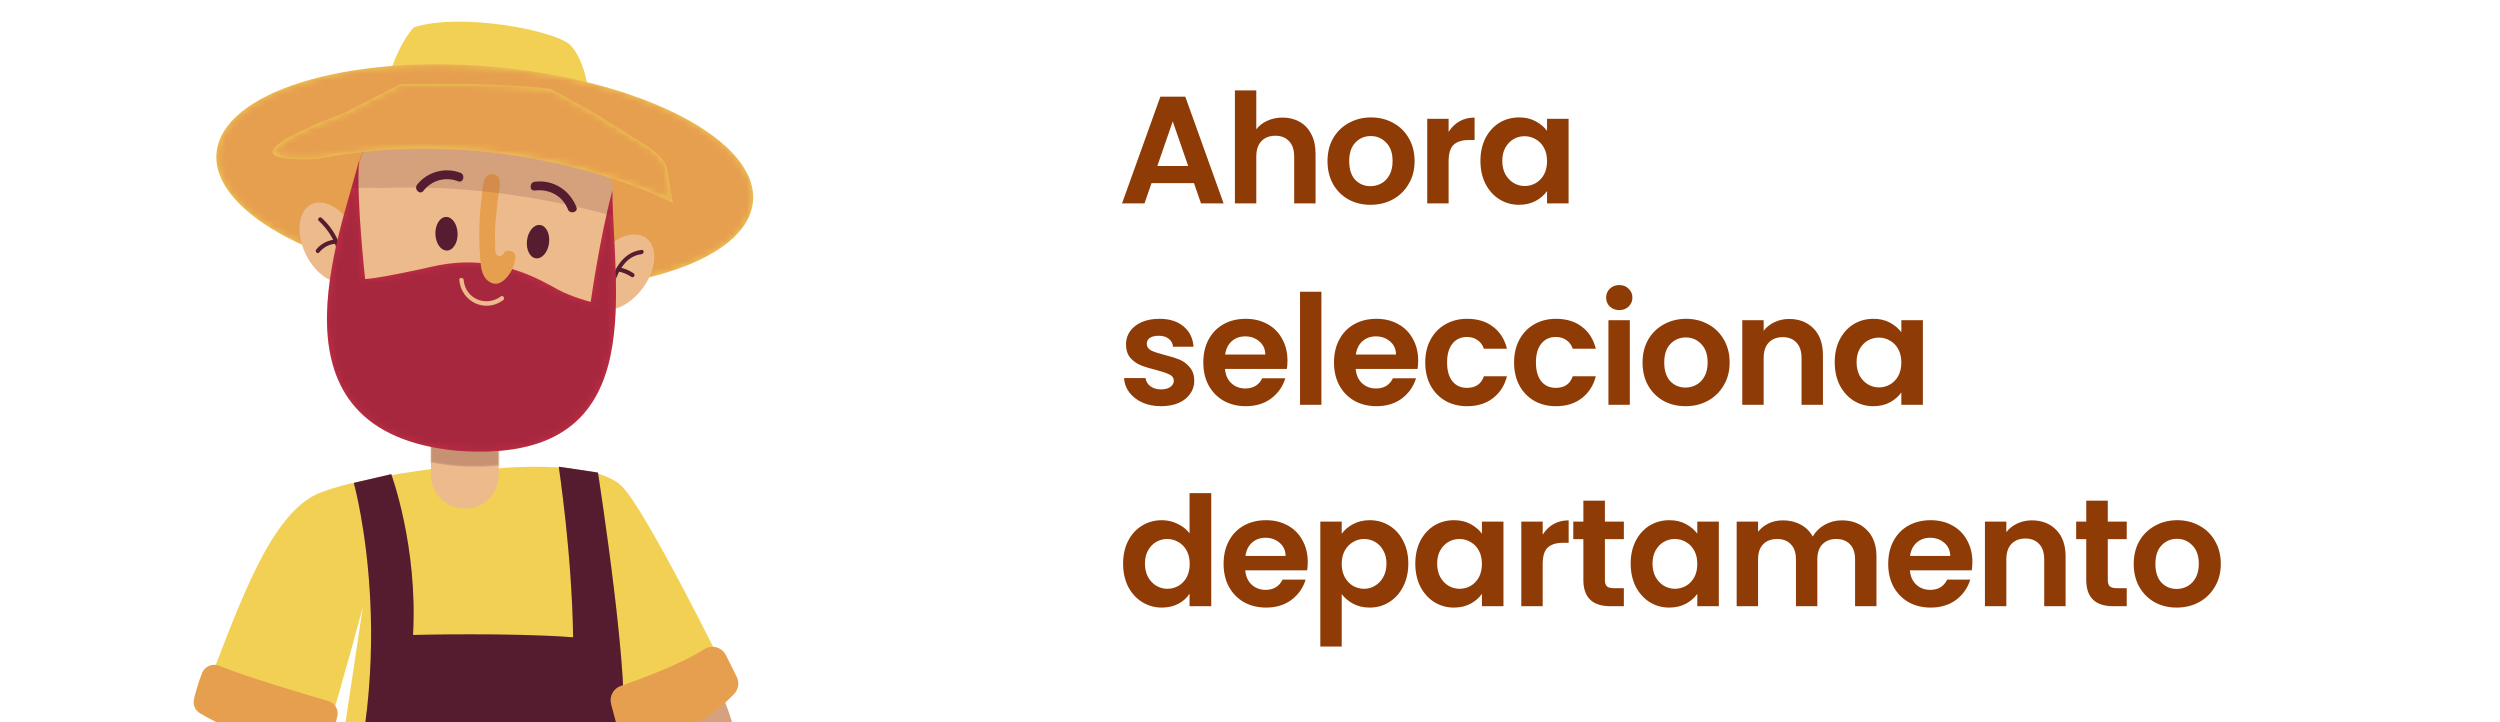 <svg width="360" height="104" viewBox="0 0 360 104" fill="none" xmlns="http://www.w3.org/2000/svg">
<g clip-path="url(#clip0_3603_1290)">
<g filter="url(#filter0_d_3603_1290)">
<path fill-rule="evenodd" clip-rule="evenodd" d="M29.263 97.248C33.736 86.083 37.978 72.719 44.663 68.545C48.6 66.088 62.228 64.418 62.228 64.418H70.665C70.665 64.418 85.183 62.796 89.465 66.814C92.927 70.065 104.75 94.133 104.75 94.133C104.75 94.133 96.924 102.372 89.465 102.372C89.683 112.363 89.723 121.397 89.723 121.397C89.723 121.397 90.015 122.734 90.49 125.191C78.131 126.222 61.278 126.263 46.869 122.625C47.175 119.041 47.365 116.883 47.385 116.659L52.245 84.332C52.245 84.332 49.177 95.734 46.978 102.936C43.544 102.936 31.951 100.187 29.263 97.241V97.248Z" fill="#F1D054"/>
<path fill-rule="evenodd" clip-rule="evenodd" d="M66.858 70.113H67.014C69.661 70.113 71.805 67.968 71.805 65.321V50.274H62.059V65.321C62.059 67.968 64.204 70.113 66.851 70.113H66.858Z" fill="#EDBA8C"/>
<path opacity="0.25" fill-rule="evenodd" clip-rule="evenodd" d="M71.812 63.903C68.568 64.249 65.269 64.1 62.066 63.455V56.376C65.289 56.899 68.547 57.163 71.812 57.177V63.903Z" fill="#561C2F" stroke="#EDBA8C" stroke-width="0.348" stroke-miterlimit="22.93"/>
<path fill-rule="evenodd" clip-rule="evenodd" d="M84.796 10.277C84.796 10.277 84.239 5.492 82.135 3.382C80.024 1.278 66.464 -1.349 59.615 0.802C57.464 3.069 56.086 7.542 56.086 7.542L84.796 10.277Z" fill="#F1D054"/>
<path fill-rule="evenodd" clip-rule="evenodd" d="M31.184 18.897C30.39 27.666 47.039 36.333 68.371 38.268C89.703 40.202 107.635 34.657 108.429 25.895C109.223 17.126 92.574 8.458 71.242 6.524C49.91 4.59 31.978 10.135 31.184 18.897Z" fill="#F1D054"/>
<mask id="mask0_3603_1290" style="mask-type:luminance" maskUnits="userSpaceOnUse" x="31" y="6" width="78" height="33">
<path d="M31.184 18.897C30.39 27.666 47.039 36.333 68.371 38.268C89.703 40.202 107.635 34.657 108.429 25.895C109.223 17.126 92.574 8.458 71.242 6.524C49.91 4.59 31.978 10.135 31.184 18.897Z" fill="white"/>
</mask>
<g mask="url(#mask0_3603_1290)">
<path opacity="0.3" fill-rule="evenodd" clip-rule="evenodd" d="M31.184 18.897C30.39 27.666 47.039 36.333 68.371 38.268C89.703 40.202 107.635 34.657 108.429 25.895C109.223 17.126 92.574 8.458 71.242 6.524C49.91 4.59 31.978 10.135 31.184 18.897Z" fill="#CB2E45"/>
</g>
<path fill-rule="evenodd" clip-rule="evenodd" d="M44.046 33.523C45.539 36.564 48.315 38.254 50.249 37.304C52.184 36.353 52.536 33.123 51.043 30.082C49.55 27.041 46.774 25.351 44.84 26.302C42.906 27.252 42.553 30.483 44.046 33.523Z" fill="#EDBA8C"/>
<path fill-rule="evenodd" clip-rule="evenodd" d="M49.543 40.114L51.417 22.474C52.285 14.289 59.629 8.357 67.814 9.232L74.9 9.986C83.085 10.854 89.017 18.198 88.142 26.383L86.269 44.023C85.4 52.208 78.056 58.14 69.871 57.265L62.785 56.511C54.6 55.643 48.668 48.299 49.543 40.114Z" fill="#EDBA8C"/>
<path fill-rule="evenodd" clip-rule="evenodd" d="M92.533 38.403C90.511 41.118 87.477 42.279 85.746 40.996C84.015 39.713 84.253 36.469 86.275 33.754C88.298 31.039 91.332 29.878 93.063 31.161C94.787 32.444 94.556 35.688 92.533 38.403Z" fill="#EDBA8C"/>
<path fill-rule="evenodd" clip-rule="evenodd" d="M92.391 33.476C89.73 33.808 88.76 36.591 88.074 38.797C87.959 39.17 87.368 39.014 87.484 38.634C88.271 36.109 89.411 33.238 92.391 32.865C92.778 32.818 92.778 33.422 92.391 33.476Z" fill="#561C2F"/>
<path fill-rule="evenodd" clip-rule="evenodd" d="M90.925 36.761C90.334 36.36 89.703 36.102 89.004 35.973C88.617 35.899 88.78 35.315 89.167 35.383C89.913 35.519 90.606 35.81 91.23 36.231C91.549 36.449 91.251 36.978 90.925 36.754V36.761Z" fill="#561C2F"/>
<path fill-rule="evenodd" clip-rule="evenodd" d="M48.899 35.974C49.034 33.164 47.975 30.591 45.905 28.691C45.614 28.426 46.048 27.992 46.333 28.263C48.512 30.272 49.638 33.021 49.503 35.98C49.482 36.374 48.878 36.374 48.892 35.98L48.899 35.974Z" fill="#561C2F"/>
<path fill-rule="evenodd" clip-rule="evenodd" d="M48.172 31.989C47.29 32.098 46.53 32.546 45.973 33.225C45.722 33.53 45.295 33.096 45.546 32.797C46.211 31.983 47.134 31.508 48.172 31.385C48.559 31.338 48.559 31.949 48.172 31.996V31.989Z" fill="#561C2F"/>
<path fill-rule="evenodd" clip-rule="evenodd" d="M88.183 24.327C86.343 31.202 85.067 40.358 85.067 40.358C85.067 40.358 82.434 39.713 80.249 38.532C78.063 37.351 71.486 33.204 62.5 35.22C54.138 37.093 52.577 37.059 52.577 37.059C52.577 37.059 51.254 25.168 51.709 19.976C49.136 30.394 37.252 59.145 65.921 61.798C93.904 63.848 88.278 39.401 88.189 24.333L88.183 24.327Z" fill="#CB2E45"/>
<mask id="mask1_3603_1290" style="mask-type:luminance" maskUnits="userSpaceOnUse" x="47" y="19" width="42" height="43">
<path d="M88.183 24.327C86.343 31.202 85.067 40.358 85.067 40.358C85.067 40.358 82.434 39.713 80.249 38.532C78.063 37.351 71.486 33.204 62.5 35.22C54.138 37.093 52.577 37.059 52.577 37.059C52.577 37.059 51.254 25.168 51.709 19.976C49.136 30.394 37.252 59.145 65.921 61.798C93.904 63.848 88.278 39.401 88.189 24.333L88.183 24.327Z" fill="white"/>
</mask>
<g mask="url(#mask1_3603_1290)">
<path opacity="0.3" fill-rule="evenodd" clip-rule="evenodd" d="M88.183 24.327C86.343 31.202 85.067 40.358 85.067 40.358C85.067 40.358 82.434 39.713 80.249 38.532C78.063 37.351 71.486 33.204 62.5 35.22C54.138 37.093 52.577 37.059 52.577 37.059C52.577 37.059 51.254 25.168 51.709 19.976C49.136 30.394 37.252 59.145 65.921 61.798C93.904 63.848 88.278 39.401 88.189 24.333L88.183 24.327Z" fill="#561C2F"/>
</g>
<path fill-rule="evenodd" clip-rule="evenodd" d="M46.869 122.618C46.951 122.632 47.039 122.645 47.127 122.659L47.148 121.824C58.57 93.725 50.948 66.421 50.948 66.421L56.337 65.158C56.337 65.158 60.193 75.577 59.473 88.316C59.473 88.316 73.828 87.963 82.529 88.655C82.373 76.669 80.459 64.086 80.459 64.086L86.106 64.927C86.106 64.927 91.176 97.492 89.465 102.365L89.723 121.39L90.239 123.955H90.253C90.375 124.58 90.524 125.326 90.68 126.168V126.182C93.599 141.609 101.757 191.963 94.834 241.244C83.404 242.079 81.83 241.224 81.83 241.224C81.83 241.224 79.298 178.68 72.07 145.579L50.134 239.839L36.98 238.556C36.98 238.556 44.772 147.106 46.869 122.611V122.618Z" fill="#561C2F"/>
<mask id="mask2_3603_1290" style="mask-type:luminance" maskUnits="userSpaceOnUse" x="36" y="64" width="62" height="178">
<path d="M46.869 122.618C46.951 122.632 47.039 122.645 47.127 122.659L47.148 121.824C58.57 93.725 50.948 66.421 50.948 66.421L56.337 65.158C56.337 65.158 60.193 75.577 59.473 88.316C59.473 88.316 73.828 87.963 82.529 88.655C82.373 76.669 80.459 64.086 80.459 64.086L86.106 64.927C86.106 64.927 91.176 97.492 89.465 102.365L89.723 121.39L90.239 123.955H90.253C90.375 124.58 90.524 125.326 90.68 126.168V126.182C93.599 141.609 101.757 191.963 94.834 241.244C83.404 242.079 81.83 241.224 81.83 241.224C81.83 241.224 79.298 178.68 72.07 145.579L50.134 239.839L36.98 238.556C36.98 238.556 44.772 147.106 46.869 122.611V122.618Z" fill="white"/>
</mask>
<g mask="url(#mask2_3603_1290)">
<path opacity="0.3" fill-rule="evenodd" clip-rule="evenodd" d="M46.869 122.618C46.951 122.632 47.039 122.645 47.127 122.659L47.148 121.824C58.57 93.725 50.948 66.421 50.948 66.421L56.337 65.158C56.337 65.158 60.193 75.577 59.473 88.316C59.473 88.316 73.828 87.963 82.529 88.655C82.373 76.669 80.459 64.086 80.459 64.086L86.106 64.927C86.106 64.927 91.176 97.492 89.465 102.365L89.723 121.39L90.239 123.955H90.253C90.375 124.58 90.524 125.326 90.68 126.168V126.182C93.599 141.609 101.757 191.963 94.834 241.244C83.404 242.079 81.83 241.224 81.83 241.224C81.83 241.224 79.298 178.68 72.07 145.579L50.134 239.839L36.98 238.556C36.98 238.556 44.772 147.106 46.869 122.611V122.618Z" fill="#561C2F"/>
</g>
<path fill-rule="evenodd" clip-rule="evenodd" d="M69.185 34.501C68.995 32.417 68.961 30.313 69.084 28.223C69.144 27.198 69.24 26.173 69.375 25.155C69.47 24.408 69.47 23.404 69.776 22.705C70.19 21.754 71.622 21.653 71.907 22.718C72.138 23.567 71.805 24.517 71.717 25.365C71.574 26.845 71.371 28.317 71.303 29.797C71.269 30.517 71.269 31.229 71.316 31.949C71.344 32.39 71.194 33.245 71.527 33.584C71.71 33.768 72.022 33.822 72.24 33.679C72.409 33.571 72.491 33.367 72.633 33.225C72.877 32.967 73.291 32.906 73.624 33.035C74.35 33.327 74.262 33.931 74.12 34.562C73.909 35.471 73.461 36.326 72.803 36.998C72.457 37.351 72.036 37.657 71.547 37.718C70.807 37.813 70.088 37.304 69.722 36.659C69.348 36.007 69.26 35.247 69.192 34.501H69.185Z" fill="#F1D054"/>
<path fill-rule="evenodd" clip-rule="evenodd" d="M75.891 31.48C75.721 32.804 76.298 33.971 77.174 34.08C78.049 34.188 78.898 33.204 79.061 31.881C79.23 30.557 78.653 29.39 77.778 29.281C76.902 29.172 76.054 30.157 75.891 31.48Z" fill="#561C2F"/>
<path fill-rule="evenodd" clip-rule="evenodd" d="M65.894 30.496C65.934 31.833 65.249 32.94 64.366 32.96C63.484 32.987 62.737 31.921 62.697 30.584C62.656 29.247 63.342 28.141 64.224 28.121C65.106 28.093 65.853 29.159 65.894 30.496Z" fill="#561C2F"/>
<path fill-rule="evenodd" clip-rule="evenodd" d="M81.782 27.028C80.995 25.06 79.074 24.062 77.011 24.313C76.203 24.408 76.21 23.146 77.011 23.051C79.685 22.732 82.02 24.232 83.004 26.696C83.309 27.456 82.081 27.782 81.782 27.035V27.028Z" fill="#561C2F"/>
<path fill-rule="evenodd" clip-rule="evenodd" d="M65.969 22.99C64.129 22.277 62.181 22.827 60.96 24.374C60.457 25.012 59.568 24.116 60.064 23.479C61.53 21.612 64.095 20.92 66.301 21.768C67.055 22.06 66.729 23.282 65.962 22.99H65.969Z" fill="#561C2F"/>
<path fill-rule="evenodd" clip-rule="evenodd" d="M31.68 99.372L45.349 104.673C45.016 106.18 44.684 107.686 44.351 109.193C53.65 109.539 62.941 109.96 72.233 110.422C72.993 112.973 73.624 115.566 73.977 118.206C60.566 123.507 45.152 123.541 31.72 118.288C31.232 118.098 30.723 117.881 30.383 117.48C29.942 116.958 29.861 116.225 29.82 115.546C29.481 110.096 30.119 104.591 31.693 99.365L31.68 99.372Z" fill="#EDBA8C"/>
<mask id="mask3_3603_1290" style="mask-type:luminance" maskUnits="userSpaceOnUse" x="29" y="99" width="45" height="24">
<path d="M31.68 99.372L45.349 104.673C45.016 106.18 44.684 107.686 44.351 109.193C53.65 109.539 62.941 109.96 72.233 110.422C72.993 112.973 73.624 115.566 73.977 118.206C60.566 123.507 45.152 123.541 31.72 118.288C31.232 118.098 30.723 117.881 30.383 117.48C29.942 116.958 29.861 116.225 29.82 115.546C29.481 110.096 30.119 104.591 31.693 99.365L31.68 99.372Z" fill="white"/>
</mask>
<g mask="url(#mask3_3603_1290)">
<path opacity="0.2" fill-rule="evenodd" clip-rule="evenodd" d="M31.68 99.372L45.349 104.673C45.016 106.18 44.684 107.686 44.351 109.193C53.65 109.539 62.941 109.96 72.233 110.422C72.993 112.973 73.624 115.566 73.977 118.206C60.566 123.507 45.152 123.541 31.72 118.288C31.232 118.098 30.723 117.881 30.383 117.48C29.942 116.958 29.861 116.225 29.82 115.546C29.481 110.096 30.119 104.591 31.693 99.365L31.68 99.372Z" fill="#CB2E45"/>
</g>
<path fill-rule="evenodd" clip-rule="evenodd" d="M72.443 40.113C69.857 42.007 66.416 40.337 66.138 37.195C66.104 36.788 66.735 36.794 66.769 37.195C67.007 39.91 69.966 41.145 72.124 39.564C72.457 39.319 72.769 39.869 72.443 40.113Z" fill="#EDBA8C"/>
<path opacity="0.16" fill-rule="evenodd" clip-rule="evenodd" d="M88.257 27.951C87.81 27.836 87.368 27.72 86.927 27.605C80.88 26.044 74.677 24.91 68.459 24.32C64.163 23.913 59.88 23.804 55.605 23.94C53.921 23.92 52.252 23.92 50.609 23.94C50.609 23.94 52.245 17.465 53.663 15.456C65.093 14.845 77.113 16.23 87.606 20.512C88.162 22.358 88.366 24.34 88.149 26.377L88.257 27.944V27.951Z" fill="#561C2F"/>
<path fill-rule="evenodd" clip-rule="evenodd" d="M49.489 13.209L57.613 9.015C60.735 8.96 63.864 8.947 66.986 8.994C71.052 9.055 75.056 9.198 79.088 9.673L79.705 9.911L85.678 13.216L93.565 18.171C93.565 18.171 96.035 19.942 96.035 21.232L96.877 26.064C96.877 26.064 74.106 14.18 45.641 19.772C29.27 20.451 49.503 13.209 49.503 13.209H49.489Z" fill="#F1D054"/>
<mask id="mask4_3603_1290" style="mask-type:luminance" maskUnits="userSpaceOnUse" x="39" y="8" width="58" height="19">
<path d="M49.489 13.209L57.613 9.015C60.735 8.96 63.864 8.947 66.986 8.994C71.052 9.055 75.056 9.198 79.088 9.673L79.705 9.911L85.678 13.216L93.565 18.171C93.565 18.171 96.035 19.942 96.035 21.232L96.877 26.064C96.877 26.064 74.106 14.18 45.641 19.772C29.27 20.451 49.503 13.209 49.503 13.209H49.489Z" fill="white"/>
</mask>
<g mask="url(#mask4_3603_1290)">
<path opacity="0.3" fill-rule="evenodd" clip-rule="evenodd" d="M49.489 13.209L57.613 9.015C60.735 8.96 63.864 8.947 66.986 8.994C71.052 9.055 75.056 9.198 79.088 9.673L79.705 9.911L85.678 13.216L93.565 18.171C93.565 18.171 96.035 19.942 96.035 21.232L96.877 26.064C96.877 26.064 74.106 14.18 45.641 19.772C29.27 20.451 49.503 13.209 49.503 13.209H49.489Z" fill="#CB2E45"/>
</g>
<path fill-rule="evenodd" clip-rule="evenodd" d="M104.03 96.996C106.338 102.738 107.661 108.881 107.926 115.064C107.953 115.654 107.96 116.292 107.641 116.795C107.37 117.229 106.901 117.494 106.447 117.724C99.408 121.308 91.046 120.568 83.194 119.733C82.203 119.625 71.031 118.145 71.065 117.697C71.248 115.193 71.642 112.709 72.233 110.265C76.386 109.166 80.635 109.078 84.911 108.704C87.354 108.494 89.818 108.161 92.255 107.971C92.18 106.288 92.099 104.605 92.024 102.922L104.03 96.99V96.996Z" fill="#EDBA8C"/>
<path opacity="0.15" fill-rule="evenodd" clip-rule="evenodd" d="M31.68 99.372L45.349 104.673C45.078 105.915 44.799 107.157 44.521 108.399C43.659 108.474 42.797 108.508 41.935 108.514C37.944 108.548 33.947 108.223 30.003 107.571C30.316 104.795 30.865 102.046 31.673 99.372H31.68Z" fill="#561C2F"/>
<path opacity="0.15" fill-rule="evenodd" clip-rule="evenodd" d="M92.167 106.119C92.119 105.053 92.072 103.987 92.017 102.929L104.024 96.997C104.838 99.019 105.524 101.089 106.087 103.2C101.703 105.399 96.897 106.661 92.167 106.125V106.119Z" fill="#561C2F"/>
<path fill-rule="evenodd" clip-rule="evenodd" d="M47.276 97.832C43.679 96.786 35.216 94.268 31.551 92.755C30.573 92.347 29.46 92.843 29.087 93.827C28.51 95.347 28.15 96.651 27.94 97.553C27.75 98.347 28.096 99.169 28.802 99.589C31.496 101.191 38.643 104.944 45.987 104.578C46.801 104.537 47.514 103.994 47.738 103.207C48.118 101.863 48.389 100.825 48.566 100.051C48.797 99.08 48.227 98.11 47.27 97.832H47.276Z" fill="#F1D054"/>
<path fill-rule="evenodd" clip-rule="evenodd" d="M104.533 91.227L106.08 94.336C106.487 95.15 106.352 96.128 105.727 96.793C103.766 98.876 98.927 103.078 91.298 103.668C90.246 103.75 89.289 103.057 89.017 102.039C88.569 100.349 88.243 99.148 88.013 98.3C87.707 97.193 88.305 96.046 89.391 95.666C92.424 94.601 98.268 92.422 101.404 90.372C102.49 89.66 103.956 90.067 104.533 91.234V91.227Z" fill="#F1D054"/>
<path opacity="0.3" fill-rule="evenodd" clip-rule="evenodd" d="M47.276 97.832C43.679 96.786 35.216 94.268 31.551 92.755C30.573 92.347 29.46 92.843 29.087 93.827C28.51 95.347 28.15 96.651 27.94 97.553C27.75 98.347 28.096 99.169 28.802 99.589C31.496 101.191 38.643 104.944 45.987 104.578C46.801 104.537 47.514 103.994 47.738 103.207C48.118 101.863 48.389 100.825 48.566 100.051C48.797 99.08 48.227 98.11 47.27 97.832H47.276Z" fill="#CB2E45"/>
<path opacity="0.3" fill-rule="evenodd" clip-rule="evenodd" d="M104.533 91.227L106.08 94.336C106.487 95.15 106.352 96.128 105.727 96.793C103.766 98.876 98.927 103.078 91.298 103.668C90.246 103.75 89.289 103.057 89.017 102.039C88.569 100.349 88.243 99.148 88.013 98.3C87.707 97.193 88.305 96.046 89.391 95.666C92.424 94.601 98.268 92.422 101.404 90.372C102.49 89.66 103.956 90.067 104.533 91.234V91.227Z" fill="#CB2E45"/>
<path opacity="0.3" fill-rule="evenodd" clip-rule="evenodd" d="M69.185 34.501C68.995 32.417 68.961 30.313 69.084 28.223C69.144 27.198 69.24 26.173 69.375 25.155C69.47 24.408 69.47 23.404 69.776 22.705C70.19 21.754 71.622 21.653 71.907 22.718C72.138 23.567 71.805 24.517 71.717 25.365C71.574 26.845 71.371 28.317 71.303 29.797C71.269 30.517 71.269 31.229 71.316 31.949C71.344 32.39 71.194 33.245 71.527 33.584C71.71 33.768 72.022 33.822 72.24 33.679C72.409 33.571 72.491 33.367 72.633 33.225C72.877 32.967 73.291 32.906 73.624 33.035C74.35 33.327 74.262 33.931 74.12 34.562C73.909 35.471 73.461 36.326 72.803 36.998C72.457 37.351 72.036 37.657 71.547 37.718C70.807 37.813 70.088 37.304 69.722 36.659C69.348 36.007 69.26 35.247 69.192 34.501H69.185Z" fill="#CB2E45"/>
</g>
</g>
<path d="M168.304 15.687C152.749 16.108 136.962 26.084 121.6 36.948L151.939 53.423C151.626 34.514 156.408 27.899 168.304 15.687Z" fill="white"/>
<rect x="144.099" width="199.901" height="104" rx="16" fill="white"/>
<path d="M171.934 26.368H165.818L164.806 29.294H161.572L167.094 13.916H170.68L176.202 29.294H172.946L171.934 26.368ZM171.098 23.904L168.876 17.48L166.654 23.904H171.098ZM184.69 16.93C185.614 16.93 186.435 17.135 187.154 17.546C187.873 17.942 188.43 18.536 188.826 19.328C189.237 20.105 189.442 21.044 189.442 22.144V29.294H186.362V22.562C186.362 21.594 186.12 20.853 185.636 20.34C185.152 19.812 184.492 19.548 183.656 19.548C182.805 19.548 182.131 19.812 181.632 20.34C181.148 20.853 180.906 21.594 180.906 22.562V29.294H177.826V13.014H180.906V18.624C181.302 18.096 181.83 17.685 182.49 17.392C183.15 17.084 183.883 16.93 184.69 16.93ZM197.343 29.492C196.17 29.492 195.114 29.235 194.175 28.722C193.236 28.194 192.496 27.453 191.953 26.5C191.425 25.547 191.161 24.447 191.161 23.2C191.161 21.953 191.432 20.853 191.975 19.9C192.532 18.947 193.288 18.213 194.241 17.7C195.194 17.172 196.258 16.908 197.431 16.908C198.604 16.908 199.668 17.172 200.621 17.7C201.574 18.213 202.322 18.947 202.865 19.9C203.422 20.853 203.701 21.953 203.701 23.2C203.701 24.447 203.415 25.547 202.843 26.5C202.286 27.453 201.523 28.194 200.555 28.722C199.602 29.235 198.531 29.492 197.343 29.492ZM197.343 26.808C197.9 26.808 198.421 26.676 198.905 26.412C199.404 26.133 199.8 25.723 200.093 25.18C200.386 24.637 200.533 23.977 200.533 23.2C200.533 22.041 200.225 21.154 199.609 20.538C199.008 19.907 198.267 19.592 197.387 19.592C196.507 19.592 195.766 19.907 195.165 20.538C194.578 21.154 194.285 22.041 194.285 23.2C194.285 24.359 194.571 25.253 195.143 25.884C195.73 26.5 196.463 26.808 197.343 26.808ZM208.6 18.998C208.996 18.353 209.51 17.847 210.14 17.48C210.786 17.113 211.519 16.93 212.34 16.93V20.164H211.526C210.558 20.164 209.825 20.391 209.326 20.846C208.842 21.301 208.6 22.093 208.6 23.222V29.294H205.52V17.106H208.6V18.998ZM213.183 23.156C213.183 21.924 213.425 20.831 213.909 19.878C214.407 18.925 215.075 18.191 215.911 17.678C216.761 17.165 217.707 16.908 218.749 16.908C219.658 16.908 220.45 17.091 221.125 17.458C221.814 17.825 222.364 18.287 222.775 18.844V17.106H225.877V29.294H222.775V27.512C222.379 28.084 221.829 28.561 221.125 28.942C220.435 29.309 219.636 29.492 218.727 29.492C217.7 29.492 216.761 29.228 215.911 28.7C215.075 28.172 214.407 27.431 213.909 26.478C213.425 25.51 213.183 24.403 213.183 23.156ZM222.775 23.2C222.775 22.452 222.628 21.814 222.335 21.286C222.041 20.743 221.645 20.333 221.147 20.054C220.648 19.761 220.113 19.614 219.541 19.614C218.969 19.614 218.441 19.753 217.957 20.032C217.473 20.311 217.077 20.721 216.769 21.264C216.475 21.792 216.329 22.423 216.329 23.156C216.329 23.889 216.475 24.535 216.769 25.092C217.077 25.635 217.473 26.053 217.957 26.346C218.455 26.639 218.983 26.786 219.541 26.786C220.113 26.786 220.648 26.647 221.147 26.368C221.645 26.075 222.041 25.664 222.335 25.136C222.628 24.593 222.775 23.948 222.775 23.2ZM167.182 58.492C166.185 58.492 165.29 58.316 164.498 57.964C163.706 57.597 163.075 57.106 162.606 56.49C162.151 55.874 161.902 55.192 161.858 54.444H164.96C165.019 54.913 165.246 55.302 165.642 55.61C166.053 55.918 166.559 56.072 167.16 56.072C167.747 56.072 168.201 55.955 168.524 55.72C168.861 55.485 169.03 55.185 169.03 54.818C169.03 54.422 168.825 54.129 168.414 53.938C168.018 53.733 167.38 53.513 166.5 53.278C165.591 53.058 164.843 52.831 164.256 52.596C163.684 52.361 163.185 52.002 162.76 51.518C162.349 51.034 162.144 50.381 162.144 49.56C162.144 48.885 162.335 48.269 162.716 47.712C163.112 47.155 163.669 46.715 164.388 46.392C165.121 46.069 165.979 45.908 166.962 45.908C168.414 45.908 169.573 46.275 170.438 47.008C171.303 47.727 171.78 48.702 171.868 49.934H168.92C168.876 49.45 168.671 49.069 168.304 48.79C167.952 48.497 167.475 48.35 166.874 48.35C166.317 48.35 165.884 48.453 165.576 48.658C165.283 48.863 165.136 49.149 165.136 49.516C165.136 49.927 165.341 50.242 165.752 50.462C166.163 50.667 166.801 50.88 167.666 51.1C168.546 51.32 169.272 51.547 169.844 51.782C170.416 52.017 170.907 52.383 171.318 52.882C171.743 53.366 171.963 54.011 171.978 54.818C171.978 55.522 171.78 56.153 171.384 56.71C171.003 57.267 170.445 57.707 169.712 58.03C168.993 58.338 168.15 58.492 167.182 58.492ZM185.396 51.936C185.396 52.376 185.367 52.772 185.308 53.124H176.398C176.472 54.004 176.78 54.693 177.322 55.192C177.865 55.691 178.532 55.94 179.324 55.94C180.468 55.94 181.282 55.449 181.766 54.466H185.088C184.736 55.639 184.062 56.607 183.064 57.37C182.067 58.118 180.842 58.492 179.39 58.492C178.217 58.492 177.161 58.235 176.222 57.722C175.298 57.194 174.572 56.453 174.044 55.5C173.531 54.547 173.274 53.447 173.274 52.2C173.274 50.939 173.531 49.831 174.044 48.878C174.558 47.925 175.276 47.191 176.2 46.678C177.124 46.165 178.188 45.908 179.39 45.908C180.549 45.908 181.583 46.157 182.492 46.656C183.416 47.155 184.128 47.866 184.626 48.79C185.14 49.699 185.396 50.748 185.396 51.936ZM182.206 51.056C182.192 50.264 181.906 49.633 181.348 49.164C180.791 48.68 180.109 48.438 179.302 48.438C178.54 48.438 177.894 48.673 177.366 49.142C176.853 49.597 176.538 50.235 176.42 51.056H182.206ZM190.284 42.014V58.294H187.204V42.014H190.284ZM204.217 51.936C204.217 52.376 204.188 52.772 204.129 53.124H195.219C195.293 54.004 195.601 54.693 196.143 55.192C196.686 55.691 197.353 55.94 198.145 55.94C199.289 55.94 200.103 55.449 200.587 54.466H203.909C203.557 55.639 202.883 56.607 201.885 57.37C200.888 58.118 199.663 58.492 198.211 58.492C197.038 58.492 195.982 58.235 195.043 57.722C194.119 57.194 193.393 56.453 192.865 55.5C192.352 54.547 192.095 53.447 192.095 52.2C192.095 50.939 192.352 49.831 192.865 48.878C193.379 47.925 194.097 47.191 195.021 46.678C195.945 46.165 197.009 45.908 198.211 45.908C199.37 45.908 200.404 46.157 201.313 46.656C202.237 47.155 202.949 47.866 203.447 48.79C203.961 49.699 204.217 50.748 204.217 51.936ZM201.027 51.056C201.013 50.264 200.727 49.633 200.169 49.164C199.612 48.68 198.93 48.438 198.123 48.438C197.361 48.438 196.715 48.673 196.187 49.142C195.674 49.597 195.359 50.235 195.241 51.056H201.027ZM205.234 52.2C205.234 50.939 205.49 49.839 206.004 48.9C206.517 47.947 207.228 47.213 208.138 46.7C209.047 46.172 210.088 45.908 211.262 45.908C212.772 45.908 214.019 46.289 215.002 47.052C215.999 47.8 216.666 48.856 217.004 50.22H213.682C213.506 49.692 213.205 49.281 212.78 48.988C212.369 48.68 211.856 48.526 211.24 48.526C210.36 48.526 209.663 48.849 209.15 49.494C208.636 50.125 208.38 51.027 208.38 52.2C208.38 53.359 208.636 54.261 209.15 54.906C209.663 55.537 210.36 55.852 211.24 55.852C212.486 55.852 213.3 55.295 213.682 54.18H217.004C216.666 55.5 215.999 56.549 215.002 57.326C214.004 58.103 212.758 58.492 211.262 58.492C210.088 58.492 209.047 58.235 208.138 57.722C207.228 57.194 206.517 56.461 206.004 55.522C205.49 54.569 205.234 53.461 205.234 52.2ZM218.028 52.2C218.028 50.939 218.285 49.839 218.798 48.9C219.311 47.947 220.023 47.213 220.932 46.7C221.841 46.172 222.883 45.908 224.056 45.908C225.567 45.908 226.813 46.289 227.796 47.052C228.793 47.8 229.461 48.856 229.798 50.22H226.476C226.3 49.692 225.999 49.281 225.574 48.988C225.163 48.68 224.65 48.526 224.034 48.526C223.154 48.526 222.457 48.849 221.944 49.494C221.431 50.125 221.174 51.027 221.174 52.2C221.174 53.359 221.431 54.261 221.944 54.906C222.457 55.537 223.154 55.852 224.034 55.852C225.281 55.852 226.095 55.295 226.476 54.18H229.798C229.461 55.5 228.793 56.549 227.796 57.326C226.799 58.103 225.552 58.492 224.056 58.492C222.883 58.492 221.841 58.235 220.932 57.722C220.023 57.194 219.311 56.461 218.798 55.522C218.285 54.569 218.028 53.461 218.028 52.2ZM233.176 44.654C232.634 44.654 232.179 44.485 231.812 44.148C231.46 43.796 231.284 43.363 231.284 42.85C231.284 42.337 231.46 41.911 231.812 41.574C232.179 41.222 232.634 41.046 233.176 41.046C233.719 41.046 234.166 41.222 234.518 41.574C234.885 41.911 235.068 42.337 235.068 42.85C235.068 43.363 234.885 43.796 234.518 44.148C234.166 44.485 233.719 44.654 233.176 44.654ZM234.694 46.106V58.294H231.614V46.106H234.694ZM242.709 58.492C241.536 58.492 240.48 58.235 239.541 57.722C238.603 57.194 237.862 56.453 237.319 55.5C236.791 54.547 236.527 53.447 236.527 52.2C236.527 50.953 236.799 49.853 237.341 48.9C237.899 47.947 238.654 47.213 239.607 46.7C240.561 46.172 241.624 45.908 242.797 45.908C243.971 45.908 245.034 46.172 245.987 46.7C246.941 47.213 247.689 47.947 248.231 48.9C248.789 49.853 249.067 50.953 249.067 52.2C249.067 53.447 248.781 54.547 248.209 55.5C247.652 56.453 246.889 57.194 245.921 57.722C244.968 58.235 243.897 58.492 242.709 58.492ZM242.709 55.808C243.267 55.808 243.787 55.676 244.271 55.412C244.77 55.133 245.166 54.723 245.459 54.18C245.753 53.637 245.899 52.977 245.899 52.2C245.899 51.041 245.591 50.154 244.975 49.538C244.374 48.907 243.633 48.592 242.753 48.592C241.873 48.592 241.133 48.907 240.531 49.538C239.945 50.154 239.651 51.041 239.651 52.2C239.651 53.359 239.937 54.253 240.509 54.884C241.096 55.5 241.829 55.808 242.709 55.808ZM257.641 45.93C259.093 45.93 260.266 46.392 261.161 47.316C262.055 48.225 262.503 49.501 262.503 51.144V58.294H259.423V51.562C259.423 50.594 259.181 49.853 258.697 49.34C258.213 48.812 257.553 48.548 256.717 48.548C255.866 48.548 255.191 48.812 254.693 49.34C254.209 49.853 253.967 50.594 253.967 51.562V58.294H250.887V46.106H253.967V47.624C254.377 47.096 254.898 46.685 255.529 46.392C256.174 46.084 256.878 45.93 257.641 45.93ZM264.2 52.156C264.2 50.924 264.442 49.831 264.926 48.878C265.424 47.925 266.092 47.191 266.928 46.678C267.778 46.165 268.724 45.908 269.766 45.908C270.675 45.908 271.467 46.091 272.142 46.458C272.831 46.825 273.381 47.287 273.792 47.844V46.106H276.894V58.294H273.792V56.512C273.396 57.084 272.846 57.561 272.142 57.942C271.452 58.309 270.653 58.492 269.744 58.492C268.717 58.492 267.778 58.228 266.928 57.7C266.092 57.172 265.424 56.431 264.926 55.478C264.442 54.51 264.2 53.403 264.2 52.156ZM273.792 52.2C273.792 51.452 273.645 50.814 273.352 50.286C273.058 49.743 272.662 49.333 272.164 49.054C271.665 48.761 271.13 48.614 270.558 48.614C269.986 48.614 269.458 48.753 268.974 49.032C268.49 49.311 268.094 49.721 267.786 50.264C267.492 50.792 267.346 51.423 267.346 52.156C267.346 52.889 267.492 53.535 267.786 54.092C268.094 54.635 268.49 55.053 268.974 55.346C269.472 55.639 270 55.786 270.558 55.786C271.13 55.786 271.665 55.647 272.164 55.368C272.662 55.075 273.058 54.664 273.352 54.136C273.645 53.593 273.792 52.948 273.792 52.2ZM161.726 81.156C161.726 79.924 161.968 78.831 162.452 77.878C162.951 76.925 163.625 76.191 164.476 75.678C165.327 75.165 166.273 74.908 167.314 74.908C168.106 74.908 168.861 75.084 169.58 75.436C170.299 75.773 170.871 76.228 171.296 76.8V71.014H174.42V87.294H171.296V85.49C170.915 86.091 170.379 86.575 169.69 86.942C169.001 87.309 168.201 87.492 167.292 87.492C166.265 87.492 165.327 87.228 164.476 86.7C163.625 86.172 162.951 85.431 162.452 84.478C161.968 83.51 161.726 82.403 161.726 81.156ZM171.318 81.2C171.318 80.452 171.171 79.814 170.878 79.286C170.585 78.743 170.189 78.333 169.69 78.054C169.191 77.761 168.656 77.614 168.084 77.614C167.512 77.614 166.984 77.753 166.5 78.032C166.016 78.311 165.62 78.721 165.312 79.264C165.019 79.792 164.872 80.423 164.872 81.156C164.872 81.889 165.019 82.535 165.312 83.092C165.62 83.635 166.016 84.053 166.5 84.346C166.999 84.639 167.527 84.786 168.084 84.786C168.656 84.786 169.191 84.647 169.69 84.368C170.189 84.075 170.585 83.664 170.878 83.136C171.171 82.593 171.318 81.948 171.318 81.2ZM188.318 80.936C188.318 81.376 188.289 81.772 188.23 82.124H179.32C179.393 83.004 179.701 83.693 180.244 84.192C180.787 84.691 181.454 84.94 182.246 84.94C183.39 84.94 184.204 84.449 184.688 83.466H188.01C187.658 84.639 186.983 85.607 185.986 86.37C184.989 87.118 183.764 87.492 182.312 87.492C181.139 87.492 180.083 87.235 179.144 86.722C178.22 86.194 177.494 85.453 176.966 84.5C176.453 83.547 176.196 82.447 176.196 81.2C176.196 79.939 176.453 78.831 176.966 77.878C177.479 76.925 178.198 76.191 179.122 75.678C180.046 75.165 181.109 74.908 182.312 74.908C183.471 74.908 184.505 75.157 185.414 75.656C186.338 76.155 187.049 76.866 187.548 77.79C188.061 78.699 188.318 79.748 188.318 80.936ZM185.128 80.056C185.113 79.264 184.827 78.633 184.27 78.164C183.713 77.68 183.031 77.438 182.224 77.438C181.461 77.438 180.816 77.673 180.288 78.142C179.775 78.597 179.459 79.235 179.342 80.056H185.128ZM193.206 76.866C193.602 76.309 194.145 75.847 194.834 75.48C195.538 75.099 196.338 74.908 197.232 74.908C198.274 74.908 199.212 75.165 200.048 75.678C200.899 76.191 201.566 76.925 202.05 77.878C202.549 78.817 202.798 79.909 202.798 81.156C202.798 82.403 202.549 83.51 202.05 84.478C201.566 85.431 200.899 86.172 200.048 86.7C199.212 87.228 198.274 87.492 197.232 87.492C196.338 87.492 195.546 87.309 194.856 86.942C194.182 86.575 193.632 86.113 193.206 85.556V93.102H190.126V75.106H193.206V76.866ZM199.652 81.156C199.652 80.423 199.498 79.792 199.19 79.264C198.897 78.721 198.501 78.311 198.002 78.032C197.518 77.753 196.99 77.614 196.418 77.614C195.861 77.614 195.333 77.761 194.834 78.054C194.35 78.333 193.954 78.743 193.646 79.286C193.353 79.829 193.206 80.467 193.206 81.2C193.206 81.933 193.353 82.571 193.646 83.114C193.954 83.657 194.35 84.075 194.834 84.368C195.333 84.647 195.861 84.786 196.418 84.786C196.99 84.786 197.518 84.639 198.002 84.346C198.501 84.053 198.897 83.635 199.19 83.092C199.498 82.549 199.652 81.904 199.652 81.156ZM203.804 81.156C203.804 79.924 204.046 78.831 204.53 77.878C205.029 76.925 205.696 76.191 206.532 75.678C207.383 75.165 208.329 74.908 209.37 74.908C210.28 74.908 211.072 75.091 211.746 75.458C212.436 75.825 212.986 76.287 213.396 76.844V75.106H216.498V87.294H213.396V85.512C213 86.084 212.45 86.561 211.746 86.942C211.057 87.309 210.258 87.492 209.348 87.492C208.322 87.492 207.383 87.228 206.532 86.7C205.696 86.172 205.029 85.431 204.53 84.478C204.046 83.51 203.804 82.403 203.804 81.156ZM213.396 81.2C213.396 80.452 213.25 79.814 212.956 79.286C212.663 78.743 212.267 78.333 211.768 78.054C211.27 77.761 210.734 77.614 210.162 77.614C209.59 77.614 209.062 77.753 208.578 78.032C208.094 78.311 207.698 78.721 207.39 79.264C207.097 79.792 206.95 80.423 206.95 81.156C206.95 81.889 207.097 82.535 207.39 83.092C207.698 83.635 208.094 84.053 208.578 84.346C209.077 84.639 209.605 84.786 210.162 84.786C210.734 84.786 211.27 84.647 211.768 84.368C212.267 84.075 212.663 83.664 212.956 83.136C213.25 82.593 213.396 81.948 213.396 81.2ZM222.147 76.998C222.543 76.353 223.056 75.847 223.687 75.48C224.332 75.113 225.065 74.93 225.887 74.93V78.164H225.073C224.105 78.164 223.371 78.391 222.873 78.846C222.389 79.301 222.147 80.093 222.147 81.222V87.294H219.067V75.106H222.147V76.998ZM231.107 77.636V83.532C231.107 83.943 231.202 84.243 231.393 84.434C231.598 84.61 231.936 84.698 232.405 84.698H233.835V87.294H231.899C229.303 87.294 228.005 86.033 228.005 83.51V77.636H226.553V75.106H228.005V72.092H231.107V75.106H233.835V77.636H231.107ZM234.818 81.156C234.818 79.924 235.06 78.831 235.544 77.878C236.043 76.925 236.71 76.191 237.546 75.678C238.397 75.165 239.343 74.908 240.384 74.908C241.294 74.908 242.086 75.091 242.76 75.458C243.45 75.825 244 76.287 244.41 76.844V75.106H247.512V87.294H244.41V85.512C244.014 86.084 243.464 86.561 242.76 86.942C242.071 87.309 241.272 87.492 240.362 87.492C239.336 87.492 238.397 87.228 237.546 86.7C236.71 86.172 236.043 85.431 235.544 84.478C235.06 83.51 234.818 82.403 234.818 81.156ZM244.41 81.2C244.41 80.452 244.264 79.814 243.97 79.286C243.677 78.743 243.281 78.333 242.782 78.054C242.284 77.761 241.748 77.614 241.176 77.614C240.604 77.614 240.076 77.753 239.592 78.032C239.108 78.311 238.712 78.721 238.404 79.264C238.111 79.792 237.964 80.423 237.964 81.156C237.964 81.889 238.111 82.535 238.404 83.092C238.712 83.635 239.108 84.053 239.592 84.346C240.091 84.639 240.619 84.786 241.176 84.786C241.748 84.786 242.284 84.647 242.782 84.368C243.281 84.075 243.677 83.664 243.97 83.136C244.264 82.593 244.41 81.948 244.41 81.2ZM265.217 74.93C266.713 74.93 267.915 75.392 268.825 76.316C269.749 77.225 270.211 78.501 270.211 80.144V87.294H267.131V80.562C267.131 79.609 266.889 78.883 266.405 78.384C265.921 77.871 265.261 77.614 264.425 77.614C263.589 77.614 262.921 77.871 262.423 78.384C261.939 78.883 261.697 79.609 261.697 80.562V87.294H258.617V80.562C258.617 79.609 258.375 78.883 257.891 78.384C257.407 77.871 256.747 77.614 255.911 77.614C255.06 77.614 254.385 77.871 253.887 78.384C253.403 78.883 253.161 79.609 253.161 80.562V87.294H250.081V75.106H253.161V76.58C253.557 76.067 254.063 75.663 254.679 75.37C255.309 75.077 255.999 74.93 256.747 74.93C257.7 74.93 258.551 75.135 259.299 75.546C260.047 75.942 260.626 76.514 261.037 77.262C261.433 76.558 262.005 75.993 262.753 75.568C263.515 75.143 264.337 74.93 265.217 74.93ZM284.023 80.936C284.023 81.376 283.994 81.772 283.935 82.124H275.025C275.099 83.004 275.407 83.693 275.949 84.192C276.492 84.691 277.159 84.94 277.951 84.94C279.095 84.94 279.909 84.449 280.393 83.466H283.715C283.363 84.639 282.689 85.607 281.691 86.37C280.694 87.118 279.469 87.492 278.017 87.492C276.844 87.492 275.788 87.235 274.849 86.722C273.925 86.194 273.199 85.453 272.671 84.5C272.158 83.547 271.901 82.447 271.901 81.2C271.901 79.939 272.158 78.831 272.671 77.878C273.185 76.925 273.903 76.191 274.827 75.678C275.751 75.165 276.815 74.908 278.017 74.908C279.176 74.908 280.21 75.157 281.119 75.656C282.043 76.155 282.755 76.866 283.253 77.79C283.767 78.699 284.023 79.748 284.023 80.936ZM280.833 80.056C280.819 79.264 280.533 78.633 279.975 78.164C279.418 77.68 278.736 77.438 277.929 77.438C277.167 77.438 276.521 77.673 275.993 78.142C275.48 78.597 275.165 79.235 275.047 80.056H280.833ZM292.585 74.93C294.037 74.93 295.211 75.392 296.105 76.316C297 77.225 297.447 78.501 297.447 80.144V87.294H294.367V80.562C294.367 79.594 294.125 78.853 293.641 78.34C293.157 77.812 292.497 77.548 291.661 77.548C290.811 77.548 290.136 77.812 289.637 78.34C289.153 78.853 288.911 79.594 288.911 80.562V87.294H285.831V75.106H288.911V76.624C289.322 76.096 289.843 75.685 290.473 75.392C291.119 75.084 291.823 74.93 292.585 74.93ZM303.522 77.636V83.532C303.522 83.943 303.618 84.243 303.808 84.434C304.014 84.61 304.351 84.698 304.82 84.698H306.25V87.294H304.314C301.718 87.294 300.42 86.033 300.42 83.51V77.636H298.968V75.106H300.42V72.092H303.522V75.106H306.25V77.636H303.522ZM313.438 87.492C312.264 87.492 311.208 87.235 310.27 86.722C309.331 86.194 308.59 85.453 308.048 84.5C307.52 83.547 307.256 82.447 307.256 81.2C307.256 79.953 307.527 78.853 308.07 77.9C308.627 76.947 309.382 76.213 310.336 75.7C311.289 75.172 312.352 74.908 313.526 74.908C314.699 74.908 315.762 75.172 316.716 75.7C317.669 76.213 318.417 76.947 318.96 77.9C319.517 78.853 319.796 79.953 319.796 81.2C319.796 82.447 319.51 83.547 318.938 84.5C318.38 85.453 317.618 86.194 316.65 86.722C315.696 87.235 314.626 87.492 313.438 87.492ZM313.438 84.808C313.995 84.808 314.516 84.676 315 84.412C315.498 84.133 315.894 83.723 316.188 83.18C316.481 82.637 316.628 81.977 316.628 81.2C316.628 80.041 316.32 79.154 315.704 78.538C315.102 77.907 314.362 77.592 313.482 77.592C312.602 77.592 311.861 77.907 311.26 78.538C310.673 79.154 310.38 80.041 310.38 81.2C310.38 82.359 310.666 83.253 311.238 83.884C311.824 84.5 312.558 84.808 313.438 84.808Z" fill="#8F3B06"/>
<defs>
<filter id="filter0_d_3603_1290" x="12.881" y="0" width="106.238" height="257.697" filterUnits="userSpaceOnUse" color-interpolation-filters="sRGB">
<feFlood flood-opacity="0" result="BackgroundImageFix"/>
<feColorMatrix in="SourceAlpha" type="matrix" values="0 0 0 0 0 0 0 0 0 0 0 0 0 0 0 0 0 0 127 0" result="hardAlpha"/>
<feOffset dy="3.119"/>
<feGaussianBlur stdDeviation="1.559"/>
<feComposite in2="hardAlpha" operator="out"/>
<feColorMatrix type="matrix" values="0 0 0 0 0 0 0 0 0 0 0 0 0 0 0 0 0 0 0.25 0"/>
<feBlend mode="normal" in2="BackgroundImageFix" result="effect1_dropShadow_3603_1290"/>
<feBlend mode="normal" in="SourceGraphic" in2="effect1_dropShadow_3603_1290" result="shape"/>
</filter>
<clipPath id="clip0_3603_1290">
<rect width="100" height="104" fill="white" transform="matrix(-1 0 0 1 116 0)"/>
</clipPath>
</defs>
</svg>
